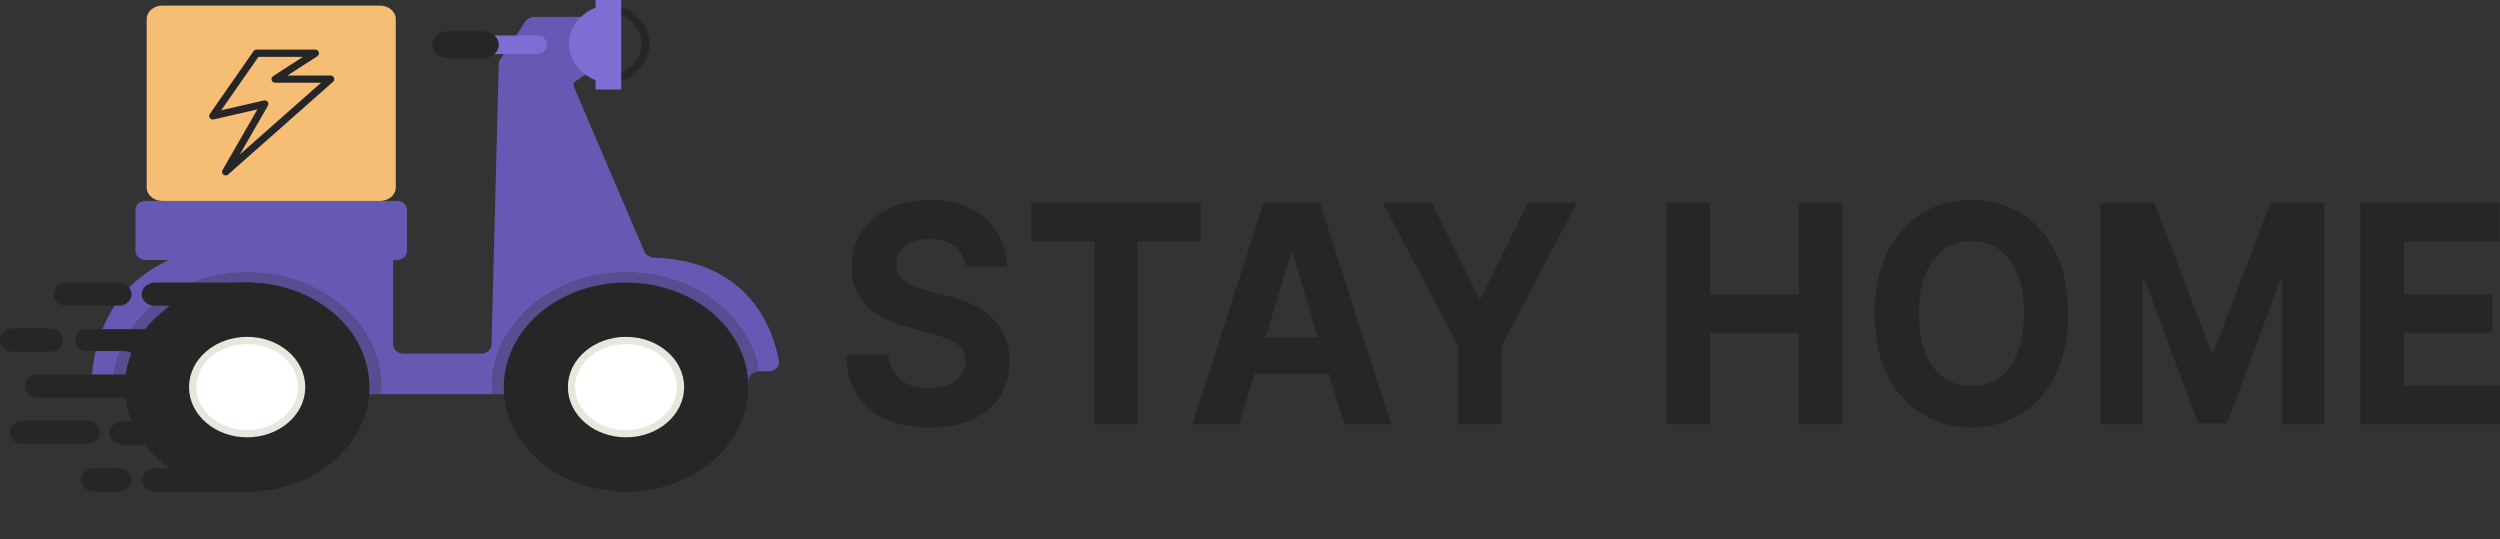 <svg width="538" height="116" viewBox="0 0 538 116" fill="none" xmlns="http://www.w3.org/2000/svg">
<rect x="0" y="0" width="538" height="116" fill="#333333" stroke="none"/>
<path d="M207.671 57.362C207.497 55.485 206.752 54.026 205.435 52.986C204.119 51.947 202.332 51.427 200.074 51.427C198.54 51.427 197.245 51.659 196.189 52.125C195.133 52.575 194.323 53.203 193.758 54.011C193.208 54.817 192.933 55.733 192.933 56.757C192.905 57.611 193.071 58.356 193.433 58.992C193.809 59.628 194.323 60.179 194.974 60.645C195.625 61.095 196.377 61.49 197.231 61.832C198.085 62.158 198.996 62.437 199.966 62.67L203.959 63.694C205.898 64.16 207.678 64.78 209.299 65.556C210.919 66.332 212.323 67.287 213.509 68.419C214.696 69.552 215.615 70.887 216.266 72.423C216.932 73.96 217.272 75.721 217.286 77.707C217.272 80.625 216.577 83.154 215.202 85.296C213.842 87.422 211.874 89.075 209.299 90.254C206.738 91.418 203.648 92 200.031 92C196.442 92 193.317 91.41 190.654 90.231C188.006 89.052 185.937 87.306 184.447 84.993C182.971 82.666 182.197 79.787 182.125 76.357H191.219C191.32 77.956 191.747 79.29 192.499 80.361C193.266 81.416 194.286 82.216 195.56 82.759C196.848 83.286 198.302 83.55 199.922 83.55C201.514 83.55 202.896 83.302 204.068 82.805C205.254 82.309 206.173 81.618 206.824 80.734C207.476 79.849 207.801 78.832 207.801 77.684C207.801 76.613 207.505 75.713 206.911 74.984C206.332 74.254 205.479 73.634 204.35 73.122C203.236 72.609 201.869 72.144 200.248 71.725L195.408 70.421C191.66 69.444 188.701 67.915 186.531 65.836C184.36 63.756 183.282 60.955 183.297 57.432C183.282 54.546 183.998 52.024 185.445 49.867C186.907 47.71 188.911 46.026 191.458 44.816C194.004 43.605 196.898 43 200.139 43C203.439 43 206.318 43.605 208.778 44.816C211.252 46.026 213.177 47.71 214.551 49.867C215.926 52.024 216.635 54.523 216.678 57.362H207.671Z" fill="#262626"/>
<path d="M221.915 51.962V43.652H258.422V51.962H244.813V91.325H235.523V51.962H221.915Z" fill="#262626"/>
<path d="M266.664 91.325H256.593L271.939 43.652H284.05L299.373 91.325H289.302L278.168 54.546H277.82L266.664 91.325ZM266.035 72.586H289.823V80.454H266.035V72.586Z" fill="#262626"/>
<path d="M297.583 43.652H308.109L318.245 64.183H318.68L328.816 43.652H339.342L323.129 74.472V91.325H313.796V74.472L297.583 43.652Z" fill="#262626"/>
<path d="M358.622 91.325V43.652H368.02V63.322H387.098V43.652H396.475V91.325H387.098V71.632H368.02V91.325H358.622Z" fill="#262626"/>
<path d="M445.071 67.488C445.071 72.687 444.153 77.11 442.315 80.757C440.492 84.404 438.003 87.189 434.848 89.114C431.709 91.022 428.178 91.977 424.257 91.977C420.306 91.977 416.761 91.015 413.621 89.09C410.481 87.166 408 84.38 406.177 80.734C404.353 77.087 403.442 72.672 403.442 67.488C403.442 62.29 404.353 57.867 406.177 54.22C408 50.573 410.481 47.795 413.621 45.886C416.761 43.962 420.306 43 424.257 43C428.178 43 431.709 43.962 434.848 45.886C438.003 47.795 440.492 50.573 442.315 54.22C444.153 57.867 445.071 62.29 445.071 67.488ZM435.543 67.488C435.543 64.121 435.073 61.281 434.132 58.969C433.206 56.656 431.897 54.903 430.204 53.708C428.511 52.513 426.528 51.915 424.257 51.915C421.985 51.915 420.002 52.513 418.31 53.708C416.617 54.903 415.3 56.656 414.359 58.969C413.433 61.281 412.97 64.121 412.97 67.488C412.97 70.856 413.433 73.696 414.359 76.008C415.3 78.32 416.617 80.074 418.31 81.269C420.002 82.464 421.985 83.061 424.257 83.061C426.528 83.061 428.511 82.464 430.204 81.269C431.897 80.074 433.206 78.32 434.132 76.008C435.073 73.696 435.543 70.856 435.543 67.488Z" fill="#262626"/>
<path d="M452.033 43.652H463.623L475.865 75.682H476.386L488.627 43.652H500.218V91.325H491.102V60.295H490.733L479.229 91.092H473.022L461.518 60.179H461.149V91.325H452.033V43.652Z" fill="#262626"/>
<path d="M507.961 91.325V43.652H537.913V51.962H517.359V63.322H536.372V71.632H517.359V83.015H538V91.325H507.961Z" fill="#262626"/>
<path d="M84.605 55.95H85.365C86.588 55.95 87.579 55.102 87.579 54.057V45.128C87.579 44.083 86.588 43.234 85.365 43.234H31.364C30.142 43.234 29.15 44.083 29.15 45.128V54.057C29.15 55.102 30.141 55.95 31.364 55.95H84.605Z" fill="#6659B3"/>
<path d="M85.165 40.356V4.088C85.165 2.499 83.659 1.21 81.799 1.21H34.931C33.072 1.21 31.564 2.498 31.564 4.088V40.356C31.564 41.945 33.071 43.234 34.931 43.234H81.799C83.658 43.234 85.165 41.945 85.165 40.356Z" fill="#F6BD75"/>
<path d="M167.613 77.668C166.587 71.743 161.884 56.162 140.765 55.431C139.822 55.398 138.99 54.891 138.666 54.133L123.562 18.828C123.411 18.475 123.388 18.117 123.463 17.782L125.737 16.168C127.058 16.168 128.111 15.225 128.051 14.098L127.597 5.524C127.541 4.466 126.522 3.633 125.283 3.633H115.063C114.229 3.633 113.459 4.017 113.048 4.638L107.631 12.82C107.439 13.109 107.336 13.435 107.33 13.767L105.773 74.162C105.754 75.244 104.723 76.114 103.457 76.114H86.921C85.641 76.114 84.605 75.227 84.605 74.133V55.75C84.605 54.656 83.568 53.769 82.288 53.769H43.779C43.65 53.769 43.523 53.778 43.396 53.796C41.144 54.128 20.7 57.818 19.631 82.773C19.584 83.896 20.634 84.832 21.948 84.832H24.408C24.371 84.324 24.347 83.814 24.347 83.298C24.347 69.68 37.26 58.64 53.188 58.64C69.116 58.64 82.028 69.68 82.028 83.298C82.028 83.814 82.004 84.324 81.967 84.832H105.937C105.901 84.324 105.876 83.814 105.876 83.298C105.876 69.68 118.789 58.64 134.717 58.64C149.312 58.64 161.366 67.911 163.284 79.938C163.326 79.937 163.366 79.928 163.409 79.928H165.32C166.729 79.929 167.819 78.861 167.613 77.668Z" fill="#6659B3"/>
<path d="M53.188 58.641C37.259 58.641 24.347 69.68 24.347 83.299C24.347 83.815 24.372 84.325 24.408 84.833H81.968C82.004 84.325 82.03 83.815 82.03 83.299C82.029 69.681 69.116 58.641 53.188 58.641Z" fill="#6659B3"/>
<path opacity="0.24" d="M53.188 58.641C37.259 58.641 24.347 69.68 24.347 83.299C24.347 83.815 24.372 84.325 24.408 84.833H81.968C82.004 84.325 82.03 83.815 82.03 83.299C82.029 69.681 69.116 58.641 53.188 58.641Z" fill="#262626"/>
<path d="M134.718 58.641C118.789 58.641 105.877 69.68 105.877 83.299C105.877 83.815 105.901 84.325 105.938 84.833H158.777C160.057 84.833 161.094 83.947 161.094 82.853V81.909C161.094 80.851 162.065 79.995 163.285 79.939C161.368 67.912 149.313 58.641 134.718 58.641Z" fill="#6659B3"/>
<path opacity="0.24" d="M134.718 58.641C118.789 58.641 105.877 69.68 105.877 83.299C105.877 83.815 105.901 84.325 105.938 84.833H158.777C160.057 84.833 161.094 83.947 161.094 82.853V81.909C161.094 80.851 162.065 79.995 163.285 79.939C161.368 67.912 149.313 58.641 134.718 58.641Z" fill="#262626"/>
<path d="M54.566 60.857C54.364 60.82 54.155 60.799 53.94 60.799H52.769H33.445C31.816 60.799 30.495 61.928 30.495 63.321C30.495 64.524 31.481 65.528 32.799 65.78H35.634C35.828 65.78 36.018 65.797 36.202 65.828C36.228 65.832 36.254 65.837 36.279 65.842C37.597 66.094 38.583 67.099 38.583 68.301C38.583 69.385 37.782 70.307 36.659 70.664C36.339 70.765 35.995 70.823 35.634 70.823H30.887H18.134C17.012 71.18 16.209 72.101 16.209 73.186C16.209 74.256 16.99 75.168 18.09 75.534H26.603C26.98 75.534 27.34 75.598 27.672 75.708H28.016C28.001 75.746 27.986 75.785 27.971 75.824C28.91 76.245 29.553 77.086 29.553 78.057C29.553 79.426 28.274 80.539 26.682 80.575C26.681 80.579 26.681 80.584 26.68 80.589C26.634 80.588 26.588 80.584 26.541 80.584H8.248C6.619 80.584 5.298 81.713 5.298 83.106C5.298 84.498 6.619 85.628 8.248 85.628H20.729H26.541C26.571 85.628 26.601 85.624 26.631 85.624C26.631 85.625 26.632 85.626 26.632 85.628H29.648C31.277 85.628 32.598 86.757 32.598 88.15C32.598 89.543 31.277 90.672 29.648 90.672H27.954H26.514C24.885 90.672 23.565 91.801 23.565 93.194C23.565 94.587 24.886 95.716 26.514 95.716H30.887C30.888 95.718 30.89 95.719 30.891 95.721H39.773C41.402 95.721 42.723 96.85 42.723 98.243C42.723 99.605 41.46 100.711 39.882 100.76H36.275H33.598C33.561 100.76 33.526 100.764 33.489 100.765C31.911 100.814 30.648 101.921 30.648 103.282C30.648 104.675 31.969 105.805 33.597 105.805H51.891C52.121 105.805 52.344 105.78 52.558 105.737C52.629 105.738 52.697 105.742 52.767 105.742C67.281 105.742 79.047 95.683 79.047 83.273C79.049 71.375 68.241 61.647 54.566 60.857Z" fill="#262626"/>
<path d="M21.567 93.022C21.567 91.63 20.246 90.5 18.617 90.5H5.017C3.388 90.5 2.067 91.63 2.067 93.022C2.067 94.415 3.388 95.544 5.017 95.544H18.617C20.247 95.544 21.567 94.415 21.567 93.022Z" fill="#262626"/>
<path d="M25.356 100.756H20.406C18.777 100.756 17.456 101.886 17.456 103.278C17.456 104.671 18.777 105.801 20.406 105.801H25.356C26.985 105.801 28.305 104.671 28.305 103.278C28.305 101.886 26.985 100.756 25.356 100.756Z" fill="#262626"/>
<path d="M13.786 65.781H26.046C27.34 65.514 28.303 64.52 28.303 63.331C28.303 61.938 26.983 60.809 25.354 60.809H14.476C12.847 60.809 11.526 61.938 11.526 63.331C11.528 64.52 12.491 65.514 13.786 65.781Z" fill="#262626"/>
<path d="M7.241 75.707H10.622C10.999 75.707 11.358 75.644 11.69 75.534C12.79 75.168 13.571 74.255 13.571 73.185C13.571 71.792 12.25 70.663 10.621 70.663H2.95C1.321 70.663 0 71.792 0 73.185C0 74.578 1.321 75.707 2.95 75.707H7.241Z" fill="#262626"/>
<path d="M71.796 99.21C82.073 90.423 82.073 76.176 71.796 67.389C61.518 58.602 44.855 58.602 34.577 67.389C24.299 76.176 24.299 90.423 34.577 99.21C44.855 107.997 61.518 107.997 71.796 99.21Z" fill="#262626"/>
<path d="M53.188 93.327C59.666 93.327 64.916 88.837 64.916 83.3C64.916 77.762 59.666 73.273 53.188 73.273C46.711 73.273 41.461 77.762 41.461 83.3C41.461 88.837 46.711 93.327 53.188 93.327Z" fill="white" stroke="#E8E6DD" stroke-width="1.562" stroke-miterlimit="10" stroke-linecap="round" stroke-linejoin="round"/>
<path d="M160.332 88.538C163.713 76.452 154.993 64.311 140.857 61.42C126.72 58.53 112.519 65.984 109.139 78.071C105.758 90.157 114.477 102.298 128.614 105.189C142.75 108.079 156.951 100.625 160.332 88.538Z" fill="#262626"/>
<path d="M134.718 93.327C141.195 93.327 146.446 88.837 146.446 83.3C146.446 77.762 141.195 73.273 134.718 73.273C128.241 73.273 122.99 77.762 122.99 83.3C122.99 88.837 128.241 93.327 134.718 93.327Z" fill="white" stroke="#E8E6DD" stroke-width="1.562" stroke-miterlimit="10" stroke-linecap="round" stroke-linejoin="round"/>
<path d="M132.572 18.122C126.967 18.122 122.424 14.237 122.424 9.446C122.424 4.654 126.967 0.77 132.572 0.77" fill="#7D6ED4"/>
<path d="M131.394 2.419C135.192 3.108 138.05 5.997 138.05 9.446C138.05 12.896 135.193 15.784 131.394 16.474V2.419ZM129.648 0.77V18.122C135.252 18.122 139.796 14.237 139.796 9.446C139.796 4.654 135.252 0.77 129.648 0.77Z" fill="#262626"/>
<path d="M133.687 0H128.162V19.255H133.687V0Z" fill="#7D6ED4"/>
<path d="M115.413 11.626H96C94.709 11.626 93.663 10.731 93.663 9.628C93.663 8.524 94.709 7.629 96 7.629H115.413C116.704 7.629 117.75 8.524 117.75 9.628C117.75 10.731 116.704 11.626 115.413 11.626Z" fill="#7D6ED4"/>
<path d="M103.94 12.535H96.424C94.547 12.535 93.025 11.234 93.025 9.628C93.025 8.023 94.547 6.722 96.424 6.722H103.94C105.818 6.722 107.339 8.023 107.339 9.628C107.339 11.233 105.818 12.535 103.94 12.535Z" fill="#262626"/>
<path d="M67.847 11.455H55.206L45.806 24.948L56.968 22.378L48.57 36.974L71.143 17.029H59.209L67.847 11.455Z" stroke="#262626" stroke-width="1.562" stroke-miterlimit="10" stroke-linecap="round" stroke-linejoin="round"/>
</svg>
